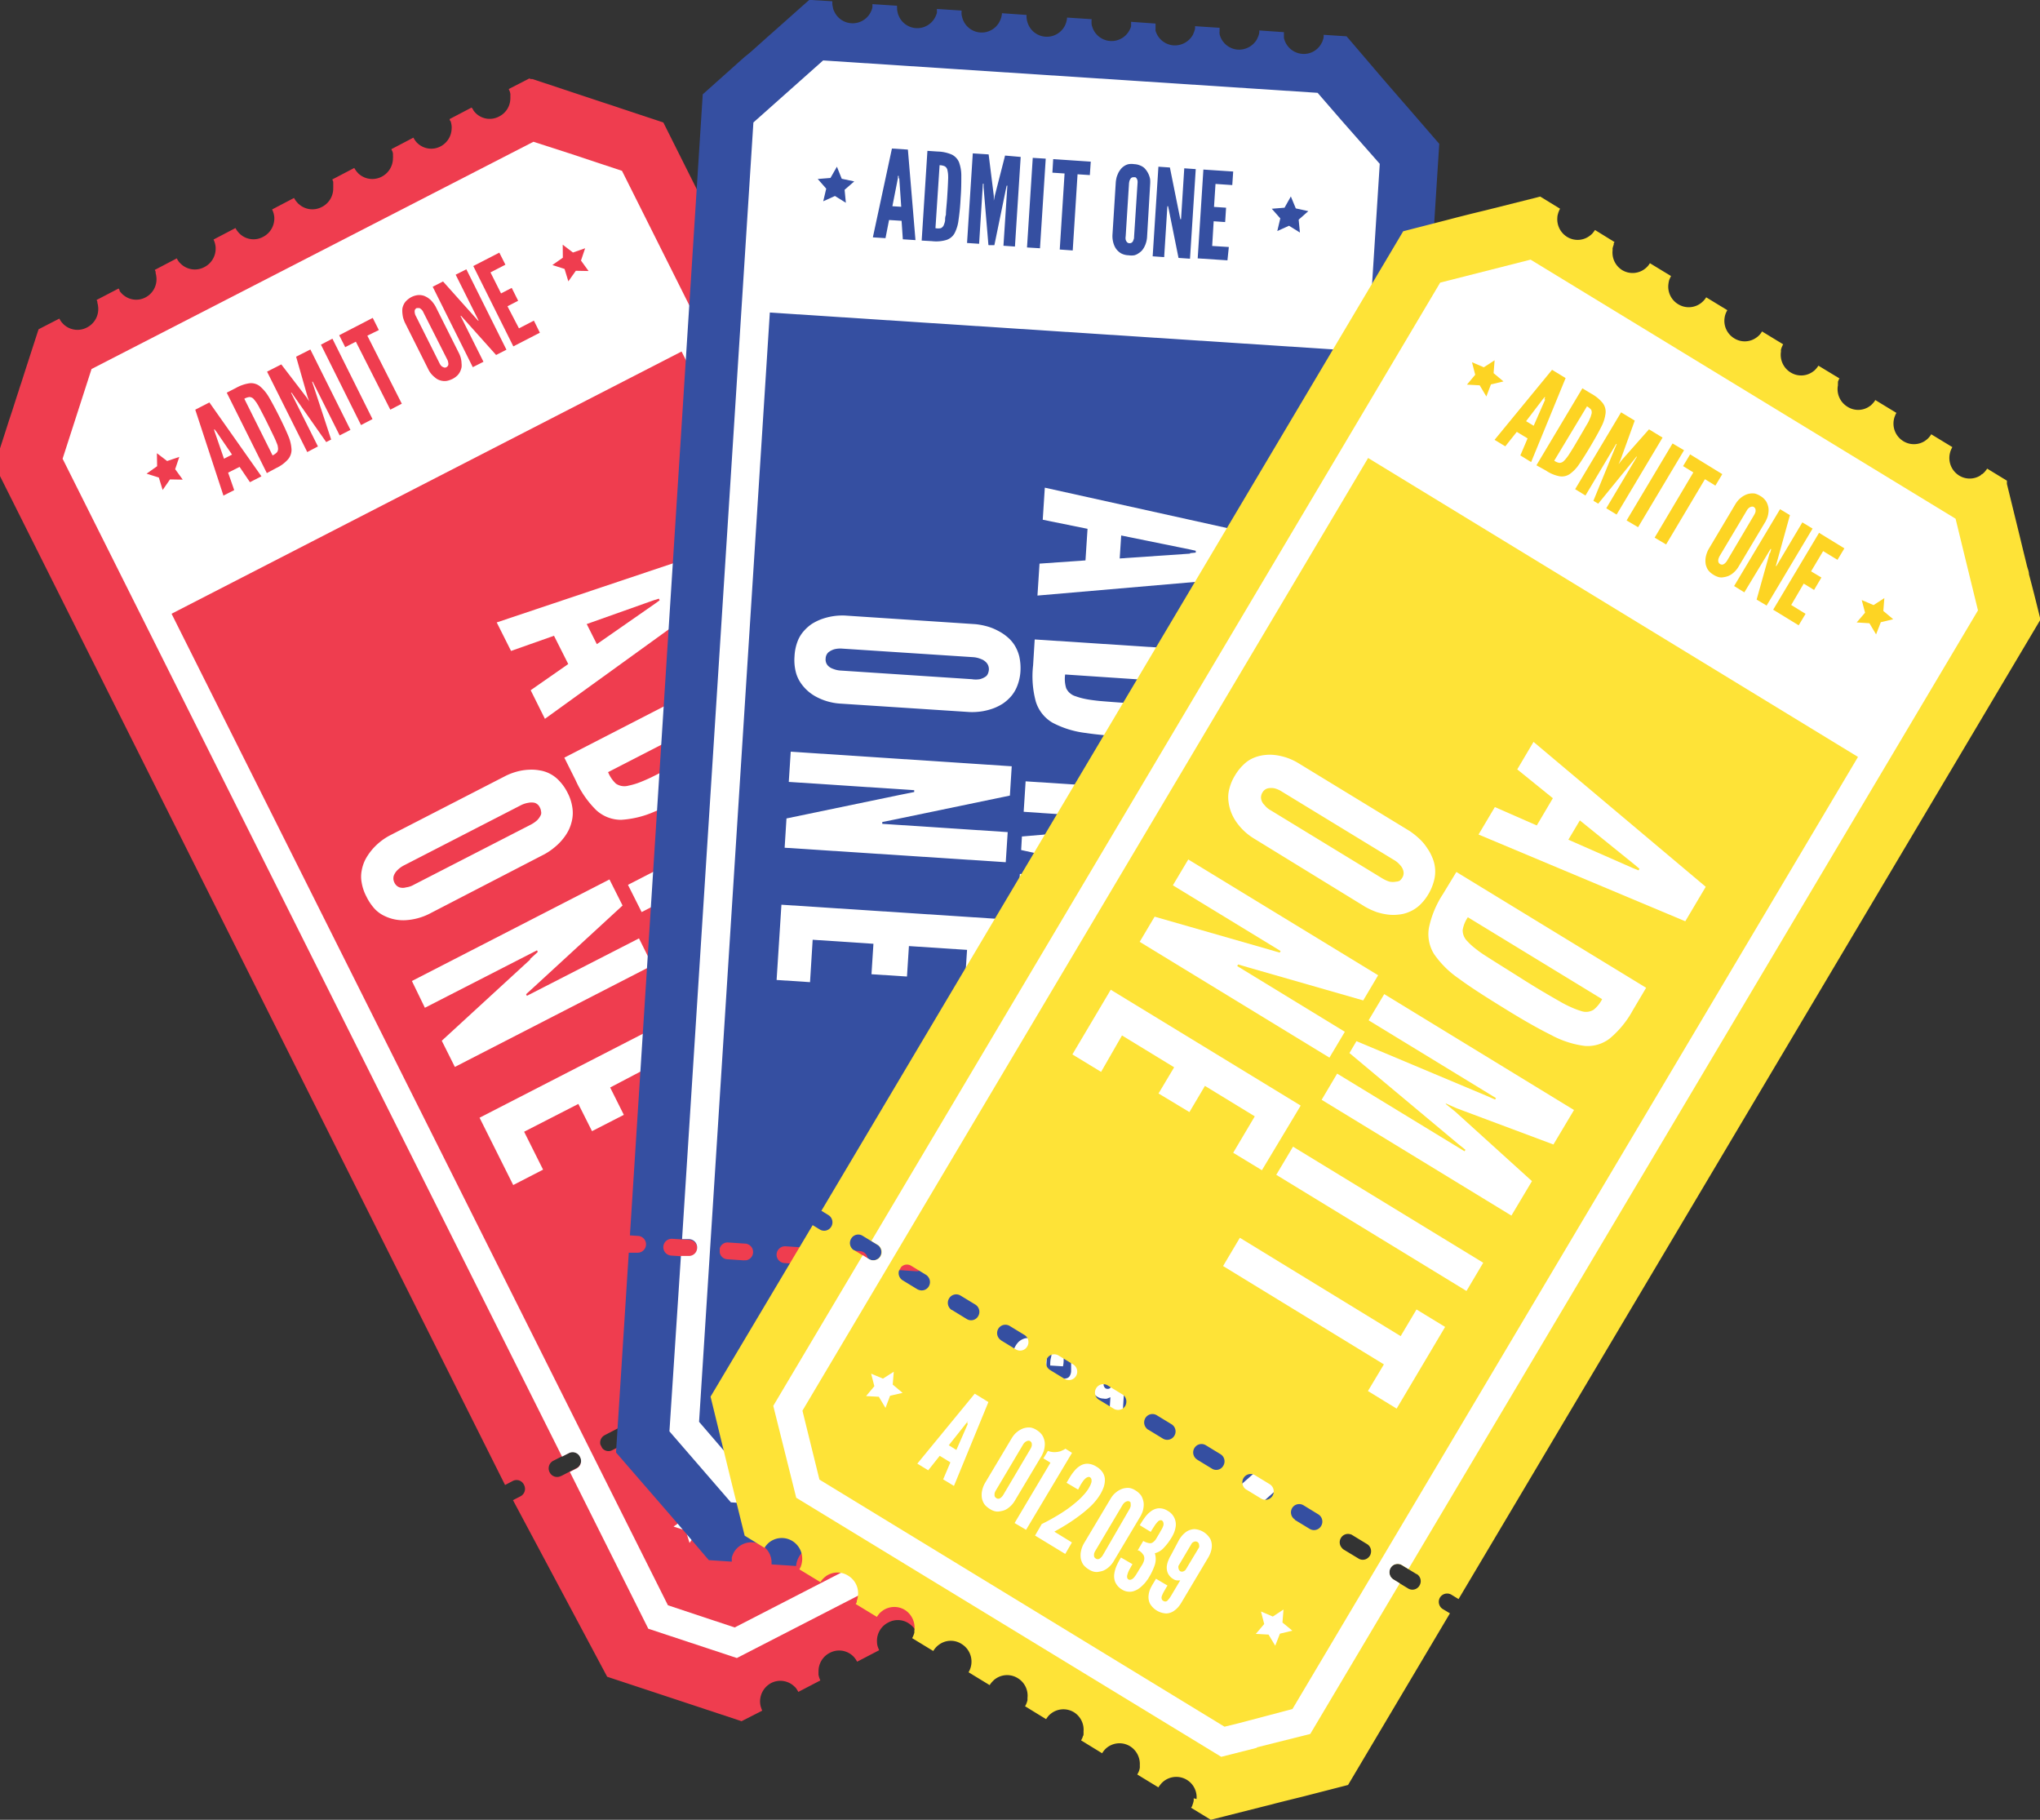 <svg id="Layer_1" data-name="Layer 1" xmlns="http://www.w3.org/2000/svg" xmlns:xlink="http://www.w3.org/1999/xlink" viewBox="0 0 177.6 158.4"><rect x="0" y="0" width="177.6" height="158.4" fill="#333333" stroke="none"/><defs><style>.cls-1,.cls-2{fill:none;}.cls-1{clip-rule:evenodd;}.cls-3{clip-path:url(#clip-path);}.cls-4{clip-path:url(#clip-path-2);}.cls-5{fill:#ef3d4f;}.cls-6{fill:#fff;}.cls-7{fill:#354fa1;}.cls-8{fill:#fee337;}.cls-9{fill:#fdd423;}</style><clipPath id="clip-path" transform="translate(-332.14 -236.34)"><polygon class="cls-1" points="332.07 394.74 509.82 394.74 509.82 236.34 332.07 236.34 332.07 394.74 332.07 394.74"/></clipPath><clipPath id="clip-path-2" transform="translate(-332.14 -236.34)"><polygon class="cls-2" points="332.07 394.74 509.82 394.74 509.82 236.34 332.07 236.34 332.07 394.74 332.07 394.74"/></clipPath></defs><title>Paskong Pinoy</title><g id="Ticket"><g class="cls-3"><g class="cls-4"><path class="cls-5" d="M436.59,364.73l.17.14a1,1,0,0,1,.14.15,1.09,1.09,0,0,1,.13.17,1.18,1.18,0,0,1,.11.19l1.79-.92c0-.1.06-.18.09-.27.54-1.68,1-3.09,1.43-4.44.08-.27.17-.54.26-.82s.18-.54.26-.81c.18-.54.35-1.09.54-1.65.38-1.17.78-2.42,1.24-3.86L435,337.07l-.64.33a.72.72,0,0,1-1-.32.74.74,0,0,1,.32-1l.64-.33L389.89,247l-3.8-1.26h0l-.68-.23-.68-.22-1.87-.62-4.37-1.45-.14,0-.13-.05-1.79.92.09.21a1.46,1.46,0,0,1,.05.2,1.12,1.12,0,0,1,0,.21,1.55,1.55,0,0,1,0,.22,1.77,1.77,0,0,1-1,1.56,1.73,1.73,0,0,1-2.07-.36,1.84,1.84,0,0,1-.17-.22c0-.07-.09-.13-.13-.21l-1.91,1c0,.06,0,.13.08.19a1.8,1.8,0,0,1,.09.45,1.11,1.11,0,0,1,0,.17,1.8,1.8,0,0,1-1,1.59,1.74,1.74,0,0,1-2-.32,1.45,1.45,0,0,1-.19-.23,1.76,1.76,0,0,1-.14-.23l-1.91,1c0,.07.05.13.08.19a1.05,1.05,0,0,1,.05.19,1.42,1.42,0,0,1,0,.2.71.71,0,0,1,0,.2,1.81,1.81,0,0,1-1,1.63,1.77,1.77,0,0,1-2-.28l-.11-.12-.1-.12-.08-.12-.08-.13-1.91,1,.08.2a1.42,1.42,0,0,1,0,.16,1.29,1.29,0,0,1,0,.19,1.1,1.1,0,0,1,0,.18h0a1.8,1.8,0,0,1-1,1.67,1.76,1.76,0,0,1-2-.26.46.46,0,0,1-.12-.12,1.77,1.77,0,0,1-.29-.41l-1.91,1a1.88,1.88,0,0,1,.19.68,1.81,1.81,0,0,1-1,1.72,1.74,1.74,0,0,1-1.94-.22,1.89,1.89,0,0,1-.44-.56l-1.91,1a1.85,1.85,0,0,1,.18.65h0a1.81,1.81,0,0,1-1,1.76,1.76,1.76,0,0,1-1.92-.2h0a3.07,3.07,0,0,1-.26-.25,2.49,2.49,0,0,1-.2-.32l-1.91,1a1.11,1.11,0,0,0,.07.16s0,.08,0,.13a1.59,1.59,0,0,1,.06.3,1.78,1.78,0,0,1-.95,1.81,1.73,1.73,0,0,1-1.88-.18.93.93,0,0,1-.15-.13,1.78,1.78,0,0,1-.22-.26l0-.08a.46.46,0,0,1-.08-.13l-1.92,1,.07.16a.42.42,0,0,0,0,.1,1.59,1.59,0,0,1,.06.3,1.8,1.8,0,0,1-1,1.85,1.76,1.76,0,0,1-1.85-.16,1.51,1.51,0,0,1-.23-.21,1.43,1.43,0,0,1-.19-.24,1,1,0,0,1-.1-.18l-1.81.93-.09.27h0c-.54,1.67-1,3.08-1.43,4.43h0c-.07.2-.14.4-.2.61l-.2.61-.39,1.22-.28.84h0c-.37,1.17-.78,2.41-1.24,3.86l44.44,88.76.65-.34a.71.71,0,0,1,1,.33.73.73,0,0,1-.32,1l-.64.33L385,382.29l7.05,2.33,4.38,1.45.27.09,1.8-.92a1.67,1.67,0,0,1-.08-.2l-.05-.15a1.76,1.76,0,0,1-.06-.46,1.82,1.82,0,0,1,1-1.61,1.76,1.76,0,0,1,2,.33,1,1,0,0,1,.19.22l.06.1a.64.64,0,0,1,.08.14l1.92-1a1.87,1.87,0,0,1-.16-.49.57.57,0,0,1,0-.13.68.68,0,0,1,0-.14h0a1.79,1.79,0,0,1,1-1.65,1.74,1.74,0,0,1,2,.29h0a1.5,1.5,0,0,1,.2.23l.07.1.09.16,1.92-1a2.67,2.67,0,0,1-.14-.36,1.5,1.5,0,0,1-.05-.37,1.78,1.78,0,0,1,1-1.69,1.73,1.73,0,0,1,2,.27l.12.11.11.13a1.34,1.34,0,0,1,.18.28l1.92-1a1.74,1.74,0,0,1-.19-.69,1.78,1.78,0,0,1,1-1.72,1.76,1.76,0,0,1,1.94.23,1.74,1.74,0,0,1,.44.56l1.92-1a1.7,1.7,0,0,1-.16-.48.86.86,0,0,1,0-.17,1.79,1.79,0,0,1,1-1.76,1.75,1.75,0,0,1,1.91.2h0l.14.12.12.14a2.2,2.2,0,0,1,.21.32l1.91-1-.06-.14a1.21,1.21,0,0,1-.05-.14.94.94,0,0,1,0-.16l0-.15a1.82,1.82,0,0,1,1-1.82,1.73,1.73,0,0,1,1.87.18l.16.13a1,1,0,0,1,.13.15.48.48,0,0,1,.12.16,1,1,0,0,1,.11.17l1.91-1a1.45,1.45,0,0,1-.11-.26,1.4,1.4,0,0,1-.06-.28,1.79,1.79,0,0,1,.94-1.87,1.76,1.76,0,0,1,1.85.16,1,1,0,0,1,.16.14,1.48,1.48,0,0,1,.37.49l1.92-1a.92.92,0,0,1-.09-.23,1.12,1.12,0,0,1-.08-.26,1.79,1.79,0,0,1,.94-1.92,1.71,1.71,0,0,1,1.82.13Zm-55.6.08a.72.72,0,0,1-1-.32.74.74,0,0,1,.32-1l1.34-.68a.72.72,0,0,1,1,.32.73.73,0,0,1-.32,1l-1.34.69Zm49.57-27.12a.71.71,0,0,1,1,.32.74.74,0,0,1-.31,1l-1.34.68a.71.71,0,0,1-1-.32.73.73,0,0,1,.32-1l1.33-.69Zm-14,8.84a.72.72,0,0,1-1-.32.75.75,0,0,1,.32-1l1.34-.69a.72.72,0,0,1,1,.32.75.75,0,0,1-.32,1l-1.33.68Zm-4.45,2.29a.71.71,0,0,1-1-.32.75.75,0,0,1,.31-1l1.34-.68a.71.71,0,0,1,1,.32.73.73,0,0,1-.32,1l-1.33.69Zm-4.45,2.28a.68.68,0,0,1-.59,0,.7.7,0,0,1-.38-.34.73.73,0,0,1,.32-1l1.33-.69a.71.71,0,0,1,1,.33.73.73,0,0,1-.32,1l-1.33.68Zm-3.11,1.61-1.33.68a.72.72,0,0,1-1-.32.74.74,0,0,1,.32-1l1.33-.68a.72.72,0,0,1,.59,0,.72.72,0,0,1,.44.86.79.79,0,0,1-.38.48Zm-5.78,3a.71.71,0,0,1-1-.33.73.73,0,0,1,.32-1l1.34-.69a.72.72,0,0,1,1,.32.74.74,0,0,1-.32,1l-1.34.69ZM394.33,358a.72.72,0,0,1-1-.32.74.74,0,0,1,.32-1L395,356a.72.72,0,0,1,1,.32.74.74,0,0,1-.32,1l-1.33.68Zm-4.46,2.29a.72.72,0,0,1-1-.33.74.74,0,0,1,.31-1l1.35-.69a.72.72,0,0,1,1,.32.74.74,0,0,1-.32,1l-1.35.69Zm-3.1,1.59-1.33.69a.7.7,0,0,1-.87-.18l-.16-.31a.73.73,0,0,1,.38-.82l1.33-.69.21-.06a.7.7,0,0,1,.76.38.71.71,0,0,1-.14.85.4.4,0,0,1-.18.14ZM421,344.25a.71.71,0,0,1-1-.32.75.75,0,0,1,.31-1l1.35-.69a.73.73,0,0,1,1,.33.74.74,0,0,1-.31,1l-1.34.69Zm3.47-2.61a.71.71,0,0,1,.14-.85.59.59,0,0,1,.17-.13l1.33-.69a.72.72,0,0,1,.88.18.56.56,0,0,1,.1.15.69.69,0,0,1,.05.17.72.72,0,0,1-.37.81l-1.34.69a.51.51,0,0,1-.21.06.69.69,0,0,1-.75-.39Z" transform="translate(-332.14 -236.34)"/><path class="cls-6" d="M435.78,357.71l1.51-4.68-6.83-13.64-.57.29a.72.72,0,0,1-1-.32.74.74,0,0,1,.32-1l.57-.29-43.49-86.86-4.61-1.53-3.1-1-38.47,19.78-2.52,7.81,43.48,86.86.57-.29a.71.71,0,0,1,1,.33.73.73,0,0,1-.32,1l-.57.29,6.83,13.65,7.71,2.55,38.47-19.78,1-3.13Zm-3,1.41L396.1,378l-5.81-1.93-50.07-100,.45-1.39,1.06-3.29.39-1.21,36.7-18.86,4.43,1.46,1.37.46,50.07,100-1.51,4.68-.39,1.21Z" transform="translate(-332.14 -236.34)"/><path class="cls-6" d="M375.38,290.52l18.52-6.21,1.57,3.12-15.89,11.48-1.24-2.49,3.27-2.28-1.24-2.46L376.63,293l-1.25-2.49Zm13.78-1.63.41-.3-.07-.14-.48.15-5.8,2.06.88,1.75,5.06-3.52Zm-7.89,13.4,17.2-8.85,1,2a8.65,8.65,0,0,1,1,3,3.26,3.26,0,0,1-.61,2.25,8.6,8.6,0,0,1-2.33,2q-1.6,1-4.13,2.28c-1.67.87-3.08,1.55-4.24,2a8.46,8.46,0,0,1-2.95.73,3.2,3.2,0,0,1-2.15-.83,8.47,8.47,0,0,1-1.8-2.6Zm3.81,1.26a2.84,2.84,0,0,0,.68,1,1.31,1.31,0,0,0,1.08.18,6.42,6.42,0,0,0,.83-.23c.32-.12.69-.27,1.11-.47.83-.4,1.94-1,3.34-1.68s2.5-1.3,3.31-1.74a9.52,9.52,0,0,0,1-.62,6.64,6.64,0,0,0,.69-.55,1.28,1.28,0,0,0,.47-1,2.85,2.85,0,0,0-.37-1.13Zm3.86,14.06,10-7.21.68-.46-.07-.14L388,315.73l-1.19-2.37L404,304.51l1.56,3.13-7.1,5.58-.85.58,0,.05,1-.35,8.62-2.53,1.56,3.12-17.2,8.85-1.19-2.38L402,314.63l-.07-.14-.77.28-11.63,3.93-.55-1.09Zm22,.74,1.28,2.56L395,329.75l-1.28-2.56,17.2-8.84Zm.32,7.15,2.6-1.33,3.7,7.4L415,332.9l-1.21-2.42L399.15,338l-1.29-2.56,14.61-7.51-1.21-2.42Z" transform="translate(-332.14 -236.34)"/><path class="cls-6" d="M369.48,315.9a5.27,5.27,0,0,1-2.09.54,3.78,3.78,0,0,1-.88-.07,3.74,3.74,0,0,1-.89-.3,2.81,2.81,0,0,1-.86-.62,4.48,4.48,0,0,1-.71-1.05,4,4,0,0,1-.42-1.22,2.75,2.75,0,0,1,0-1.07,3.52,3.52,0,0,1,.29-.9,4.79,4.79,0,0,1,.48-.75,5.23,5.23,0,0,1,1.66-1.39l10.13-5.21a5.4,5.4,0,0,1,1-.37,4.66,4.66,0,0,1,1-.15,3.83,3.83,0,0,1,.89.05,2.93,2.93,0,0,1,1.75.92,4.23,4.23,0,0,1,.73,1.05,4,4,0,0,1,.4,1.21,3.14,3.14,0,0,1,0,1.06,3.81,3.81,0,0,1-.29.92,4.1,4.1,0,0,1-.48.76,4.69,4.69,0,0,1-.73.75,5.44,5.44,0,0,1-.91.63Zm8.85-7.77a2.58,2.58,0,0,0,.57-.39,1.58,1.58,0,0,0,.34-.5.56.56,0,0,0,0-.29.79.79,0,0,0-.1-.32.74.74,0,0,0-.45-.41,1.33,1.33,0,0,0-.56,0,2.19,2.19,0,0,0-.68.23l-10.13,5.21a2.29,2.29,0,0,0-.58.42,1.3,1.3,0,0,0-.32.49.81.81,0,0,0,.06.6.78.78,0,0,0,.44.41,1,1,0,0,0,.57,0,1.76,1.76,0,0,0,.68-.23Zm-.06,11.7.69-.63-.07-.14-9.76,5L368,321.73l17.2-8.84,1.14,2.27-7.72,7.1-.68.62.07.14,9.76-5,1.17,2.35-17.2,8.84-1.14-2.28,7.72-7.09Zm12.82,4.92L394,330.6l-2.6,1.34-1.65-3.3L385.26,331l1.19,2.38-2.77,1.42-1.19-2.37-4.72,2.42,1.65,3.3-2.6,1.34-2.93-5.86,17.2-8.84Z" transform="translate(-332.14 -236.34)"/><path class="cls-6" d="M399.45,369.94,397,362.43l1.24-.63,4.53,6.44-1,.5-.89-1.33-1,.5.53,1.52-1,.51Zm-.64-5.59-.12-.16-.05,0,.06.19.81,2.35.69-.36-1.39-2Z" transform="translate(-332.14 -236.34)"/><path class="cls-6" d="M406.72,364.41a2.26,2.26,0,0,1,.21.84,2.19,2.19,0,0,1,0,.36,1.27,1.27,0,0,1-.12.36,1.29,1.29,0,0,1-.24.35,2.05,2.05,0,0,1-.42.29,2.14,2.14,0,0,1-.48.17,1.17,1.17,0,0,1-.42,0,1.37,1.37,0,0,1-.36-.11,1.87,1.87,0,0,1-.29-.2,2.06,2.06,0,0,1-.55-.67L402,361.68a3.52,3.52,0,0,1-.15-.42,2,2,0,0,1-.05-.41,1.45,1.45,0,0,1,0-.36,1,1,0,0,1,.11-.37,1.29,1.29,0,0,1,.25-.34,1.74,1.74,0,0,1,.42-.3,1.54,1.54,0,0,1,.47-.16,1.48,1.48,0,0,1,.42,0,1.09,1.09,0,0,1,.36.12,2.32,2.32,0,0,1,.31.19,2.07,2.07,0,0,1,.29.3,2,2,0,0,1,.25.37Zm-3.07-3.59a.84.84,0,0,0-.16-.23.52.52,0,0,0-.19-.14.25.25,0,0,0-.12,0,.38.38,0,0,0-.13,0,.34.34,0,0,0-.16.18.6.6,0,0,0,0,.23,1.43,1.43,0,0,0,.09.27l2.06,4.11a.91.91,0,0,0,.16.24.63.63,0,0,0,.2.13.32.32,0,0,0,.23,0,.33.33,0,0,0,.17-.18.45.45,0,0,0,0-.23.6.6,0,0,0-.09-.28Zm1.28-.56-.33-.66a1.75,1.75,0,0,0,.41-.47,2.14,2.14,0,0,0,.19-.46,2,2,0,0,0,0-.24,1.93,1.93,0,0,0,0-.24l.61-.31,3.49,7-1,.52-2.74-5.46-.67.35Zm2.86-.59-.25-.49a5.11,5.11,0,0,1-.28-.7,2.38,2.38,0,0,1-.08-.68,1.15,1.15,0,0,1,.21-.61,1.6,1.6,0,0,1,.6-.5,1.64,1.64,0,0,1,.72-.2,1.21,1.21,0,0,1,.6.15,2,2,0,0,1,.49.44,3.79,3.79,0,0,1,.41.65,5.22,5.22,0,0,1,.4,1.23,10.8,10.8,0,0,1,.18,1.42q0,.74,0,1.38c0,.42,0,.79,0,1.08l1.6-.82.5,1-2.74,1.41-.51-1a17.58,17.58,0,0,0,.11-1.9c0-.27,0-.54,0-.83s-.05-.56-.09-.85-.09-.55-.15-.82a4.55,4.55,0,0,0-.25-.71,2.69,2.69,0,0,0-.16-.29,1.8,1.8,0,0,0-.18-.25.58.58,0,0,0-.21-.15.25.25,0,0,0-.22,0,.26.26,0,0,0-.13.16.57.57,0,0,0,0,.23,1.71,1.71,0,0,0,.09.3,2.41,2.41,0,0,0,.15.33l.24.49-1,.52Zm7.9.12a2.3,2.3,0,0,1,.21.85,1.14,1.14,0,0,1,0,.36,1.27,1.27,0,0,1-.12.36,1,1,0,0,1-.24.34,1.58,1.58,0,0,1-.41.29,1.46,1.46,0,0,1-.48.17,1,1,0,0,1-.43,0,1,1,0,0,1-.35-.12,1.53,1.53,0,0,1-.3-.19,2.33,2.33,0,0,1-.55-.67l-2.05-4.11a1.77,1.77,0,0,1-.15-.42,1.52,1.52,0,0,1-.06-.42,1.5,1.5,0,0,1,0-.36,1.65,1.65,0,0,1,.11-.36,1.15,1.15,0,0,1,.25-.34,1.74,1.74,0,0,1,.42-.3,1.43,1.43,0,0,1,.48-.16.94.94,0,0,1,.41,0,1.23,1.23,0,0,1,.37.12,1.53,1.53,0,0,1,.3.19,2,2,0,0,1,.29.29,2.19,2.19,0,0,1,.25.37Zm-3.07-3.59a1.53,1.53,0,0,0-.15-.23.53.53,0,0,0-.2-.13.16.16,0,0,0-.12,0,.19.19,0,0,0-.12,0,.28.28,0,0,0-.16.18.45.45,0,0,0,0,.23.78.78,0,0,0,.09.27l2.05,4.11a.72.72,0,0,0,.17.23.41.41,0,0,0,.19.13.3.3,0,0,0,.24,0,.34.34,0,0,0,.16-.18.44.44,0,0,0,0-.23,1,1,0,0,0-.09-.28Zm3.37,1.28-.42-.86a1.64,1.64,0,0,0,.43-.34.46.46,0,0,0,.11-.33.86.86,0,0,0-.12-.4l-.28-.56a3,3,0,0,0-.16-.31,1.27,1.27,0,0,0-.18-.27.52.52,0,0,0-.2-.17.24.24,0,0,0-.23,0,.22.22,0,0,0-.12.13.37.37,0,0,0,0,.23,2.92,2.92,0,0,0,.13.39c.07.16.16.36.28.59l-1,.51c-.1-.2-.2-.42-.3-.67a3.1,3.1,0,0,1-.19-.77,1.25,1.25,0,0,1,.12-.72,1.28,1.28,0,0,1,.62-.59,1.33,1.33,0,0,1,.85-.17,1.38,1.38,0,0,1,.63.27,2,2,0,0,1,.4.43,1.77,1.77,0,0,1,.18.29,4.78,4.78,0,0,1,.47,1.26,1.62,1.62,0,0,1,0,.83v0a1.54,1.54,0,0,1,.88.56,5.25,5.25,0,0,1,.66,1.05,1.23,1.23,0,0,1,.09.21,2.09,2.09,0,0,1,.13.38,3.69,3.69,0,0,1,.1.5,2,2,0,0,1,0,.54,1.42,1.42,0,0,1-.21.51,1.15,1.15,0,0,1-.48.4,1.38,1.38,0,0,1-.85.16,1.35,1.35,0,0,1-.67-.32,2.66,2.66,0,0,1-.5-.6c-.14-.23-.26-.44-.36-.64l1-.51c.12.23.22.42.31.56a1.4,1.4,0,0,0,.25.33.39.39,0,0,0,.2.14.23.23,0,0,0,.18,0,.27.27,0,0,0,.14-.18.46.46,0,0,0,0-.26,1.21,1.21,0,0,0-.11-.3,2.92,2.92,0,0,0-.14-.31c-.11-.22-.21-.42-.29-.6a1.72,1.72,0,0,0-.28-.41.67.67,0,0,0-.36-.17l-.25,0a1.39,1.39,0,0,0-.31.1Zm1.14-3.59a3,3,0,0,1-.15-.39,1.89,1.89,0,0,1-.09-.6,1.28,1.28,0,0,1,.17-.64,1.5,1.5,0,0,1,.64-.56,1.43,1.43,0,0,1,.81-.18,1.17,1.17,0,0,1,.62.23,1.67,1.67,0,0,1,.42.42,2,2,0,0,1,.22.36l2,4a2.91,2.91,0,0,1,.2.49,1.8,1.8,0,0,1,.11.62,1.28,1.28,0,0,1-.16.65,1.48,1.48,0,0,1-.65.57,1.44,1.44,0,0,1-.83.19,1.19,1.19,0,0,1-.62-.25,1.66,1.66,0,0,1-.43-.45,3.88,3.88,0,0,1-.26-.46l-.22-.44,1-.52.3.58a2.76,2.76,0,0,0,.22.35.33.33,0,0,0,.19.14.25.25,0,0,0,.2,0,.29.29,0,0,0,.16-.31,2.17,2.17,0,0,0-.24-.61l-.65-1.3a1.64,1.64,0,0,1-.19.25,1,1,0,0,1-.23.18,1.29,1.29,0,0,1-.71.14,1.26,1.26,0,0,1-.54-.24,1.88,1.88,0,0,1-.38-.42,2.55,2.55,0,0,1-.23-.38Zm1.48-1.14a.41.41,0,0,0-.16-.16.34.34,0,0,0-.31,0,.33.33,0,0,0-.17.25.47.47,0,0,0,0,.22l1,2a.43.43,0,0,0,.17.15.32.32,0,0,0,.3,0,.37.37,0,0,0,.18-.22.42.42,0,0,0,0-.23Z" transform="translate(-332.14 -236.34)"/><polygon class="cls-6" points="59.88 28.95 53.33 15.88 46.57 13.64 8.99 32.96 6.78 39.8 13.32 52.88 59.88 28.95 59.88 28.95"/><path class="cls-5" d="M351.59,279.47,349.14,272l1.23-.63,4.53,6.43-1,.51-.9-1.33-1,.5.53,1.52-1,.51Zm-.65-5.59-.11-.16-.06,0,.06.2.81,2.35.7-.36-1.4-2.05Zm4.43,3.64-3.49-7,.8-.41a3.37,3.37,0,0,1,1.19-.41,1.22,1.22,0,0,1,.88.25,3.56,3.56,0,0,1,.79.94c.26.44.56,1,.9,1.68s.61,1.25.8,1.72a3.42,3.42,0,0,1,.28,1.19,1.28,1.28,0,0,1-.33.87,3.12,3.12,0,0,1-1,.73Zm.5-1.54a1.27,1.27,0,0,0,.39-.28.55.55,0,0,0,.07-.44q0-.13-.09-.33c-.05-.13-.11-.28-.19-.45-.16-.34-.38-.79-.66-1.36s-.51-1-.69-1.34c-.08-.16-.17-.29-.24-.41l-.22-.28a.52.52,0,0,0-.39-.19,1.15,1.15,0,0,0-.44.15Zm4.69-1.13-2.84-4.05-.18-.27-.06,0,2.34,4.67-.93.49-3.5-7,1.24-.63,2.2,2.87.23.35h0l-.14-.39-1-3.5,1.24-.63,3.49,7-.94.48-2.34-4.67-.06,0,.11.32,1.55,4.71-.43.22Zm-.48-8.51,1-.52,3.49,7-1,.52-3.49-7Zm2.12.23-.53-1.05,2.92-1.51.53,1.06-1,.49,3,5.92-1,.52-3-5.92-.95.49Zm9.91.54a2,2,0,0,1,.21.85,1.45,1.45,0,0,1,0,.36,1.69,1.69,0,0,1-.12.36,1.33,1.33,0,0,1-.25.35,1.73,1.73,0,0,1-.41.29,2.14,2.14,0,0,1-.48.17,1.24,1.24,0,0,1-.43,0,1.42,1.42,0,0,1-.35-.11,1.24,1.24,0,0,1-.29-.2,1.94,1.94,0,0,1-.55-.67l-2.06-4.11a3.52,3.52,0,0,1-.15-.42,3.12,3.12,0,0,1-.06-.41,2.17,2.17,0,0,1,0-.36,1.23,1.23,0,0,1,.12-.37,1.1,1.1,0,0,1,.25-.34,1.89,1.89,0,0,1,.41-.3,1.69,1.69,0,0,1,.48-.16,1.18,1.18,0,0,1,.42,0,1.09,1.09,0,0,1,.36.12,1.53,1.53,0,0,1,.3.19,1.7,1.7,0,0,1,.3.3,2.65,2.65,0,0,1,.25.37ZM369,263.53a.66.66,0,0,0-.15-.23.62.62,0,0,0-.19-.14.25.25,0,0,0-.12,0,.33.33,0,0,0-.13,0,.34.34,0,0,0-.16.18.6.6,0,0,0,0,.23.72.72,0,0,0,.09.27l2.06,4.11a.91.91,0,0,0,.16.24.51.51,0,0,0,.2.12.27.27,0,0,0,.23,0,.36.36,0,0,0,.17-.18.45.45,0,0,0,0-.23.75.75,0,0,0-.09-.28Zm3.53.58-.25-.28-.05,0,2,4-.93.47-3.49-7,.9-.46,2.8,3.13.25.28.05,0-2-4,.93-.47,3.49,7-.9.46-2.8-3.13Zm.77-4.59,2.31-1.19.53,1.05-1.3.67.92,1.83.93-.48.56,1.12-.93.48,1,1.92,1.3-.67.52,1.05-2.31,1.19-3.49-7Z" transform="translate(-332.14 -236.34)"/><polygon class="cls-5" points="48.99 21.3 49.88 21.98 50.94 21.61 50.58 22.68 51.24 23.59 50.13 23.57 49.48 24.49 49.15 23.41 48.09 23.07 49 22.43 48.99 21.3 48.99 21.3"/><polygon class="cls-5" points="13.66 39.45 14.55 40.13 15.61 39.77 15.25 40.84 15.91 41.75 14.8 41.73 14.16 42.65 13.83 41.57 12.76 41.23 13.68 40.58 13.66 39.45 13.66 39.45"/><polygon class="cls-6" points="94.86 112.94 95.75 113.62 96.81 113.26 96.45 114.33 97.11 115.23 96 115.22 95.36 116.14 95.03 115.06 93.96 114.72 94.87 114.07 94.86 112.94 94.86 112.94"/><polygon class="cls-6" points="59.53 131.1 60.43 131.78 61.49 131.41 61.13 132.49 61.79 133.39 60.68 133.38 60.03 134.3 59.7 133.22 58.64 132.88 59.55 132.23 59.53 131.1 59.53 131.1"/><polygon class="cls-6" points="12.78 51.8 59.33 27.86 60.42 30.04 13.87 53.97 12.78 51.8 12.78 51.8"/><path class="cls-7" d="M438.47,374.23a1.8,1.8,0,0,1,.08.21,1.46,1.46,0,0,1,.05.2,1.64,1.64,0,0,1,0,.22.81.81,0,0,1,0,.22l2,.13.21-.19,3.46-3.08.63-.57c.22-.19.43-.37.64-.57l1.29-1.14,3-2.68L451,349.59l-.72,0a.74.74,0,0,1-.68-.78.73.73,0,0,1,.77-.68l.73.05,6.34-99.32-2.64-3.05h0l-.48-.55-.47-.54-1.29-1.49-3-3.51-.1-.11-.09-.11-2-.13a.78.78,0,0,1,0,.22.65.65,0,0,1-.05.2,1.59,1.59,0,0,1-.07.2l-.11.2a1.73,1.73,0,0,1-1.61.84,1.77,1.77,0,0,1-1.61-1.38,2.51,2.51,0,0,1,0-.27,1.92,1.92,0,0,1,0-.24l-2.15-.15a1.36,1.36,0,0,1,0,.21,1.63,1.63,0,0,1-.15.44,1,1,0,0,1-.07.15,1.8,1.8,0,0,1-1.64.87,1.76,1.76,0,0,1-1.59-1.33,1,1,0,0,1,0-.3,1.22,1.22,0,0,1,0-.27l-2.14-.14a1.5,1.5,0,0,1,0,.2.77.77,0,0,1-.05.19,1.07,1.07,0,0,1-.07.19,1.54,1.54,0,0,1-.08.19,1.8,1.8,0,0,1-1.66.9,1.77,1.77,0,0,1-1.58-1.28,1,1,0,0,1,0-.17l0-.15s0-.1,0-.15v-.15l-2.13-.15a1.46,1.46,0,0,1,0,.22.94.94,0,0,1,0,.16.64.64,0,0,1-.06.18,1.3,1.3,0,0,1-.08.17h0a1.76,1.76,0,0,1-3.24-.3,1.09,1.09,0,0,1-.05-.17,2,2,0,0,1,0-.49l-2.14-.14a2,2,0,0,1-.18.68,1.76,1.76,0,0,1-3.25-.21,1.83,1.83,0,0,1-.1-.7l-2.14-.15a1.79,1.79,0,0,1-.17.65h0a1.75,1.75,0,0,1-3.25-.15h0a2,2,0,0,1-.09-.35,1.6,1.6,0,0,1,0-.38l-2.15-.14a1.1,1.1,0,0,0,0,.18l0,.13a1.42,1.42,0,0,1-.1.29,1.75,1.75,0,0,1-3.25-.06.6.6,0,0,1-.06-.19,1.91,1.91,0,0,1-.06-.33V237a.43.43,0,0,1,0-.16l-2.15-.14a1,1,0,0,1,0,.17s0,.07,0,.11a1.4,1.4,0,0,1-.09.29,1.76,1.76,0,0,1-3.26,0,.85.85,0,0,1-.09-.31,1.45,1.45,0,0,1-.05-.3v-.21l-2-.12-.22.19h0c-1.3,1.15-2.4,2.14-3.46,3.07h0l-.48.43-.47.42c-.32.29-.63.57-1,.85l-.65.58h0l-3,2.68-6.34,99.32.72.05a.73.73,0,0,1-.1,1.46l-.72,0-1.11,17.39,4.89,5.64,3,3.51.19.22,2,.13a1.65,1.65,0,0,1,0-.21.83.83,0,0,1,0-.15,2.26,2.26,0,0,1,.17-.43,1.76,1.76,0,0,1,3.24.45,2.5,2.5,0,0,1,.05.29.45.45,0,0,0,0,.11v.18l2.14.14a1.59,1.59,0,0,1,.11-.5.5.5,0,0,1,.05-.13l.06-.12h0a1.75,1.75,0,0,1,3.24.36h0a1,1,0,0,1,.05.3s0,.08,0,.12a1.15,1.15,0,0,1,0,.19l2.15.14a2.2,2.2,0,0,1,.06-.37,1.73,1.73,0,0,1,.14-.34,1.76,1.76,0,0,1,1.68-1,1.79,1.79,0,0,1,1.57,1.24.75.75,0,0,1,0,.16.65.65,0,0,1,0,.16,1.37,1.37,0,0,1,0,.35l2.14.14a1.72,1.72,0,0,1,.19-.69,1.76,1.76,0,0,1,3.25.21,1.68,1.68,0,0,1,.09.71l2.15.14a2,2,0,0,1,.1-.49l.06-.16a1.76,1.76,0,0,1,3.26.13h0a.85.85,0,0,1,.06.17,1.13,1.13,0,0,1,0,.18,1.59,1.59,0,0,1,0,.38l2.13.14a.77.77,0,0,0,0-.15l0-.15a1,1,0,0,1,0-.16.58.58,0,0,1,.05-.14,1.77,1.77,0,0,1,1.74-1.07,1.73,1.73,0,0,1,1.52,1.11,1.07,1.07,0,0,1,.07.19c0,.07,0,.13,0,.2a1.36,1.36,0,0,1,0,.2v.2l2.13.14a1.17,1.17,0,0,1,0-.27.83.83,0,0,1,.08-.28,1.76,1.76,0,0,1,3.27,0,1.72,1.72,0,0,1,.07.21,1.67,1.67,0,0,1,.07.4v.22l2.14.14a1.87,1.87,0,0,1,0-.25,1.11,1.11,0,0,1,.07-.26,1.76,1.76,0,0,1,3.27-.11Zm-47.9-28.6a.73.73,0,0,1,.1-1.46l1.49.09a.74.74,0,0,1,.68.78.73.73,0,0,1-.77.69l-1.5-.1Zm56.3,2.22a.73.73,0,0,1-.1,1.46l-1.49-.09a.74.74,0,0,1,.1-1.47l1.49.1Zm-16.51.39a.74.74,0,0,1,.1-1.47l1.49.1a.73.73,0,0,1,.67.78.72.72,0,0,1-.77.68l-1.49-.09Zm-5-.33a.73.73,0,0,1-.68-.78.72.72,0,0,1,.77-.68l1.5.1a.73.73,0,0,1-.1,1.46l-1.49-.1Zm-5-.33a.7.7,0,0,1-.52-.28.71.71,0,0,1-.15-.5.73.73,0,0,1,.21-.47.74.74,0,0,1,.56-.21l1.49.1a.73.73,0,0,1-.1,1.46l-1.49-.1Zm-3.48-.22-1.49-.1a.73.73,0,0,1-.67-.78.71.71,0,0,1,.77-.68l1.49.1a.68.68,0,0,1,.52.28.72.72,0,0,1,.16.5.8.8,0,0,1-.22.47.74.74,0,0,1-.56.21Zm-6.46-.43a.73.73,0,0,1,.1-1.46l1.49.1A.73.73,0,0,1,412,347l-1.49-.1Zm-5-.32a.74.74,0,0,1-.67-.79.73.73,0,0,1,.77-.68l1.49.1a.72.72,0,0,1,.67.78.71.71,0,0,1-.77.68l-1.49-.09Zm-5-.33a.73.73,0,0,1-.67-.77.74.74,0,0,1,.76-.69l1.5.1a.73.73,0,0,1-.09,1.46l-1.5-.1Zm-3.47-.23-1.49-.1a.7.7,0,0,1-.66-.6l0-.35a.71.71,0,0,1,.73-.51l1.5.1a.46.46,0,0,1,.21.05.72.72,0,0,1,.46.73.72.72,0,0,1-.55.66.53.53,0,0,1-.22,0Zm38.3,2.51a.73.73,0,0,1,.09-1.46l1.51.1a.73.73,0,0,1-.09,1.46l-1.51-.1Zm4.29-.45a.72.72,0,0,1,.55-.66.53.53,0,0,1,.22,0l1.49.09a.7.7,0,0,1,.66.61.5.5,0,0,1,0,.17,1.16,1.16,0,0,1,0,.18.71.71,0,0,1-.73.51l-1.49-.1a.55.55,0,0,1-.22-.06.7.7,0,0,1-.46-.72Z" transform="translate(-332.14 -236.34)"/><path class="cls-6" d="M441.3,367.77l3.65-3.25,1-15.26-.64,0a.74.74,0,0,1,.1-1.47l.64,0,6.21-97.19L449,246.9l-2.15-2.48-43.05-2.82L397.73,247l-6.21,97.2.64,0a.72.72,0,0,1,.67.78.71.71,0,0,1-.77.68l-.64,0-1,15.27,5.35,6.18L438.85,370l2.45-2.18Zm-3.29-.32L397,364.75l-4-4.65,7.14-111.91,1.09-1,2.56-2.28,1-.84,41.06,2.69,3.08,3.55.95,1.1-7.14,111.91L439,366.61l-.95.84Z" transform="translate(-332.14 -236.34)"/><path class="cls-6" d="M423.06,278.78,442.12,283l-.22,3.5-19.44,1.68.18-2.78,4-.28.18-2.75-3.9-.79.18-2.79Zm12.68,5.71.5-.05v-.16l-.49-.11-6-1.22-.13,2,6.13-.42ZM422.22,292l19.25,1.26-.15,2.26a8.58,8.58,0,0,1-.64,3.1,3.16,3.16,0,0,1-1.66,1.62,8,8,0,0,1-3,.51c-1.26,0-2.82,0-4.7-.16s-3.43-.26-4.66-.45a8.27,8.27,0,0,1-2.9-.9,3.23,3.23,0,0,1-1.44-1.82,8.39,8.39,0,0,1-.24-3.16Zm2.65,3.05a2.75,2.75,0,0,0,.09,1.19,1.31,1.31,0,0,0,.84.71,5.52,5.52,0,0,0,.83.23c.34.07.73.12,1.19.17q1.37.12,3.72.27c1.57.11,2.81.18,3.72.22a11,11,0,0,0,1.18,0,6,6,0,0,0,.88-.11,1.34,1.34,0,0,0,.9-.6,3,3,0,0,0,.24-1.17Zm-3.75,14.1,12.22-1.05.82-.05v-.16L421.26,307l.17-2.65,19.25,1.26-.23,3.5-8.91,1.14-1,.06v.06l1,.19,8.7,2.27-.23,3.5-19.25-1.26.17-2.66,12.91.85v-.16l-.8-.16-12-2.61.07-1.22Zm18.57,12-.18,2.87-19.25-1.27.18-2.86,19.25,1.26Zm-3.32,6.32,2.9.2-.53,8.27-2.9-.19L436,333l-16.34-1.08.18-2.86,16.34,1.07.18-2.71Z" transform="translate(-332.14 -236.34)"/><path class="cls-6" d="M405.23,297.58a5.12,5.12,0,0,1-2.07-.61,3.77,3.77,0,0,1-1.34-1.23,3,3,0,0,1-.42-1,4.25,4.25,0,0,1-.09-1.27,4.2,4.2,0,0,1,.25-1.26,2.87,2.87,0,0,1,.54-.92,3.73,3.73,0,0,1,.7-.63,4.51,4.51,0,0,1,.79-.4,5.33,5.33,0,0,1,2.13-.34l11.34.75a6.08,6.08,0,0,1,1.08.21,4.75,4.75,0,0,1,.95.4,4,4,0,0,1,.74.5,3.08,3.08,0,0,1,.63.71,3.44,3.44,0,0,1,.42,1,4.69,4.69,0,0,1,.1,1.28,4.12,4.12,0,0,1-.27,1.25,3.11,3.11,0,0,1-.53.91,3.88,3.88,0,0,1-.71.64,4.33,4.33,0,0,1-.8.41,5.45,5.45,0,0,1-1,.27,5.65,5.65,0,0,1-1.1.07Zm11.52-2.12a2.18,2.18,0,0,0,.69,0,1.56,1.56,0,0,0,.54-.25.61.61,0,0,0,.17-.24,1.14,1.14,0,0,0,.08-.33A.85.85,0,0,0,418,294a1.18,1.18,0,0,0-.47-.3,2.12,2.12,0,0,0-.7-.16l-11.34-.74a2.17,2.17,0,0,0-.7.05,1.56,1.56,0,0,0-.53.27.76.76,0,0,0-.24.54.79.79,0,0,0,.17.59,1.08,1.08,0,0,0,.48.31,2.09,2.09,0,0,0,.7.15Zm-5.93,10,.91-.18v-.16l-10.92-.72.17-2.63,19.24,1.27-.16,2.55-10.21,2.12-.9.18v.16l10.92.72-.17,2.62-19.25-1.26.16-2.55,10.21-2.12Zm8.57,10.85L419,322.9l-2.91-.19.24-3.69-5.06-.33-.17,2.65-3.09-.2.17-2.65-5.29-.35-.23,3.69-2.91-.19.42-6.55,19.25,1.26Z" transform="translate(-332.14 -236.34)"/><path class="cls-6" d="M403.89,359.56l1.66-7.72,1.38.09.67,7.88-1.1-.08-.11-1.6-1.09-.07-.31,1.58-1.1-.08Zm2.25-5.14,0-.2h-.06l0,.2-.48,2.44.77.05-.17-2.49Z" transform="translate(-332.14 -236.34)"/><path class="cls-6" d="M412.92,358.55a2.12,2.12,0,0,1-.24.83,1.48,1.48,0,0,1-.21.3,1.72,1.72,0,0,1-.28.25,1.39,1.39,0,0,1-.39.17,1.58,1.58,0,0,1-.5,0,1.42,1.42,0,0,1-.49-.1,1,1,0,0,1-.37-.22,1.62,1.62,0,0,1-.25-.28,1.87,1.87,0,0,1-.15-.32,2.13,2.13,0,0,1-.14-.86l.3-4.6a2.14,2.14,0,0,1,.08-.44,1.45,1.45,0,0,1,.16-.38,1.49,1.49,0,0,1,.2-.31,1.14,1.14,0,0,1,.28-.25,1.39,1.39,0,0,1,.39-.17,1.56,1.56,0,0,1,.5,0,1.69,1.69,0,0,1,.49.11,1.22,1.22,0,0,1,.36.21,1.75,1.75,0,0,1,.26.29,2.49,2.49,0,0,1,.16.33,2.34,2.34,0,0,1,.11.4,2.23,2.23,0,0,1,0,.45Zm-.84-4.67a.82.82,0,0,0,0-.28.54.54,0,0,0-.09-.22l-.1-.07a.28.28,0,0,0-.13,0,.29.29,0,0,0-.23.07.44.44,0,0,0-.12.19.65.65,0,0,0-.06.29l-.3,4.59a.86.86,0,0,0,0,.29.51.51,0,0,0,.1.21.3.3,0,0,0,.21.1.36.36,0,0,0,.24-.07.52.52,0,0,0,.12-.19,1.05,1.05,0,0,0,.06-.29Zm1.38.17.05-.73a1.58,1.58,0,0,0,.59-.2,2.17,2.17,0,0,0,.4-.29,1.39,1.39,0,0,0,.15-.19,1.37,1.37,0,0,0,.13-.2l.68.05-.5,7.8-1.13-.08.39-6.11-.76-.05Zm2.76,1,0-.54a3.67,3.67,0,0,1,.11-.75,2,2,0,0,1,.27-.63,1.19,1.19,0,0,1,.49-.42,1.49,1.49,0,0,1,.76-.12,1.65,1.65,0,0,1,.72.2,1.24,1.24,0,0,1,.44.44,1.85,1.85,0,0,1,.2.64,3.16,3.16,0,0,1,0,.76,5.11,5.11,0,0,1-.28,1.27,9.85,9.85,0,0,1-.55,1.31,13.18,13.18,0,0,1-.67,1.2c-.22.37-.41.67-.58.92l1.79.11-.07,1.14-3.07-.2.07-1.14c.38-.52.73-1,1.05-1.58.14-.23.27-.47.4-.72s.24-.51.35-.78.2-.53.27-.78a3.56,3.56,0,0,0,.15-.75c0-.11,0-.22,0-.33a1.55,1.55,0,0,0,0-.31.54.54,0,0,0-.1-.23.29.29,0,0,0-.2-.11.26.26,0,0,0-.19.07.58.58,0,0,0-.13.2,2.21,2.21,0,0,0-.07.3c0,.12,0,.24,0,.36l0,.54-1.13-.07ZM423,359.2a2.17,2.17,0,0,1-.24.84,2.61,2.61,0,0,1-.2.3,1.68,1.68,0,0,1-.29.24,1.21,1.21,0,0,1-.38.18,1.67,1.67,0,0,1-.51,0,1.47,1.47,0,0,1-.49-.1,1,1,0,0,1-.37-.22,1.62,1.62,0,0,1-.25-.28,2.3,2.3,0,0,1-.15-.32,2.16,2.16,0,0,1-.14-.86l.3-4.6a2.14,2.14,0,0,1,.08-.44,1.68,1.68,0,0,1,.16-.39,1.74,1.74,0,0,1,.2-.3A1.14,1.14,0,0,1,421,353a1.39,1.39,0,0,1,.39-.17,1.59,1.59,0,0,1,.5,0,1.53,1.53,0,0,1,.5.11,1.09,1.09,0,0,1,.35.21,1.75,1.75,0,0,1,.26.29,2.49,2.49,0,0,1,.16.33,2.34,2.34,0,0,1,.11.4,2.2,2.2,0,0,1,0,.45Zm-.84-4.67a1.17,1.17,0,0,0,0-.27.74.74,0,0,0-.1-.22.23.23,0,0,0-.1-.07.28.28,0,0,0-.13,0,.29.29,0,0,0-.23.07.44.44,0,0,0-.12.19.64.64,0,0,0-.06.28l-.3,4.6a.86.86,0,0,0,0,.29.51.51,0,0,0,.1.21.3.3,0,0,0,.21.1.36.36,0,0,0,.24-.07.56.56,0,0,0,.12-.2.9.9,0,0,0,.06-.28Zm2.27,2.84.06-1a1.57,1.57,0,0,0,.54-.07.42.42,0,0,0,.26-.23.9.9,0,0,0,.1-.4l0-.63c0-.11,0-.23,0-.34a1.72,1.72,0,0,0,0-.33.44.44,0,0,0-.09-.25.22.22,0,0,0-.2-.11.25.25,0,0,0-.17,0,.51.51,0,0,0-.11.21,2.47,2.47,0,0,0-.08.41c0,.17,0,.38-.06.64l-1.11-.07c0-.22,0-.47.08-.74a2.88,2.88,0,0,1,.22-.76,1.33,1.33,0,0,1,.46-.56,1.35,1.35,0,0,1,.84-.18,1.42,1.42,0,0,1,.81.29,1.38,1.38,0,0,1,.41.56,2.27,2.27,0,0,1,.13.58c0,.17,0,.29,0,.34a5.19,5.19,0,0,1-.23,1.32,1.74,1.74,0,0,1-.45.71h0a1.6,1.6,0,0,1,.47.93,5.11,5.11,0,0,1,0,1.25s0,.11,0,.22a4,4,0,0,1-.08.4,4.59,4.59,0,0,1-.17.48,2,2,0,0,1-.28.46,1.27,1.27,0,0,1-.43.33,1.33,1.33,0,0,1-.62.1,1.36,1.36,0,0,1-.81-.3,1.33,1.33,0,0,1-.41-.63,2.76,2.76,0,0,1-.14-.77c0-.27,0-.51,0-.74l1.11.08c0,.25,0,.47,0,.64a2.09,2.09,0,0,0,0,.41.49.49,0,0,0,.11.23.24.24,0,0,0,.17.07.26.26,0,0,0,.21-.08.62.62,0,0,0,.12-.23,1.52,1.52,0,0,0,.06-.32l0-.34c0-.24,0-.46.05-.66a1.47,1.47,0,0,0,0-.49.6.6,0,0,0-.22-.34,1,1,0,0,0-.23-.11,1.4,1.4,0,0,0-.32-.06Zm2.78-2.5a2.08,2.08,0,0,1,.06-.42,2,2,0,0,1,.22-.56,1.38,1.38,0,0,1,.47-.46,1.58,1.58,0,0,1,.83-.16,1.49,1.49,0,0,1,.8.27,1.38,1.38,0,0,1,.42.52,1.82,1.82,0,0,1,.14.58,2.06,2.06,0,0,1,0,.42l-.28,4.44c0,.14,0,.32-.06.52a1.93,1.93,0,0,1-.22.59,1.38,1.38,0,0,1-.48.48,1.56,1.56,0,0,1-.84.16,1.49,1.49,0,0,1-.81-.27,1.34,1.34,0,0,1-.41-.54,1.87,1.87,0,0,1-.14-.61,3,3,0,0,1,0-.53l0-.49,1.13.08c0,.26,0,.47,0,.65a2.55,2.55,0,0,0,0,.41.45.45,0,0,0,.09.22.28.28,0,0,0,.19.08.27.27,0,0,0,.29-.19,2.34,2.34,0,0,0,.11-.64l.09-1.46-.29.12a.7.7,0,0,1-.29,0,1.1,1.1,0,0,1-.67-.24,1.11,1.11,0,0,1-.35-.49,1.81,1.81,0,0,1-.12-.55,2.35,2.35,0,0,1,0-.45Zm1.84-.23a.34.34,0,0,0-.06-.21.31.31,0,0,0-.26-.16.32.32,0,0,0-.27.12.49.49,0,0,0-.1.21l-.14,2.26a.37.37,0,0,0,.07.22.29.29,0,0,0,.25.15.33.33,0,0,0,.27-.09.42.42,0,0,0,.1-.2Z" transform="translate(-332.14 -236.34)"/><polygon class="cls-6" points="117.91 29.31 118.85 14.68 114.15 9.27 72.09 6.51 66.75 11.27 65.82 25.9 117.91 29.31 117.91 29.31"/><path class="cls-7" d="M408.13,257l1.66-7.73,1.39.09.66,7.88-1.1-.07-.11-1.61-1.09-.07-.31,1.58-1.1-.07Zm2.25-5.14v-.21h-.07l0,.2-.48,2.44.77.05-.17-2.48Zm2,5.42.5-7.81.89.06a3.32,3.32,0,0,1,1.22.26,1.31,1.31,0,0,1,.64.67,3.37,3.37,0,0,1,.2,1.22c0,.51,0,1.15-.06,1.91a18.46,18.46,0,0,1-.18,1.89,3.32,3.32,0,0,1-.35,1.17,1.25,1.25,0,0,1-.72.58,3.14,3.14,0,0,1-1.25.1Zm1.2-1.08a1.13,1.13,0,0,0,.47,0,.52.52,0,0,0,.28-.34,1.28,1.28,0,0,0,.09-.34c0-.14,0-.3.07-.48,0-.37.07-.88.11-1.51s.07-1.14.08-1.51a3.83,3.83,0,0,0,0-.48,2.43,2.43,0,0,0-.05-.35.51.51,0,0,0-.23-.37,1.16,1.16,0,0,0-.46-.1Zm4.61,1.46-.42-5,0-.33h-.06l-.33,5.23-1.05-.07.5-7.8,1.38.09.45,3.61,0,.42h0l.08-.41.9-3.52L421,250l-.5,7.8-1-.07.34-5.23h-.06l-.07.32-1,4.86-.48,0Zm3.86-7.58,1.13.07-.5,7.8-1.13-.07.5-7.8Zm1.71,1.29.07-1.18,3.27.22-.08,1.17-1.07-.07-.42,6.63-1.13-.08.42-6.62-1.06-.07ZM432,257a2.17,2.17,0,0,1-.24.84,1.74,1.74,0,0,1-.2.3,1.37,1.37,0,0,1-.29.24,1.11,1.11,0,0,1-.38.18,1.6,1.6,0,0,1-.5,0,1.48,1.48,0,0,1-.5-.1,1.09,1.09,0,0,1-.36-.22,1.29,1.29,0,0,1-.25-.28,1.59,1.59,0,0,1-.16-.32,2.16,2.16,0,0,1-.13-.86l.29-4.6a3.11,3.11,0,0,1,.08-.44,3.52,3.52,0,0,1,.16-.39,2.61,2.61,0,0,1,.2-.3,1.35,1.35,0,0,1,.28-.25,1.15,1.15,0,0,1,.39-.17,1.65,1.65,0,0,1,.51,0,1.41,1.41,0,0,1,.49.11,1.26,1.26,0,0,1,.36.21,1.84,1.84,0,0,1,.52,1,3.19,3.19,0,0,1,0,.45Zm-.83-4.67a1.14,1.14,0,0,0,0-.27.55.55,0,0,0-.1-.22.2.2,0,0,0-.09-.07.31.31,0,0,0-.13,0,.31.31,0,0,0-.24.07.76.76,0,0,0-.12.19,1.15,1.15,0,0,0-.06.28l-.29,4.6a.88.88,0,0,0,0,.29.53.53,0,0,0,.11.21.28.28,0,0,0,.21.1.32.32,0,0,0,.23-.07.37.37,0,0,0,.12-.2.55.55,0,0,0,.06-.28Zm2.74,2.33-.08-.37h-.06l-.28,4.43-1-.07.5-7.8,1,.07.83,4.13.08.37h.06l.28-4.43,1,.07-.5,7.8-1-.07-.83-4.13Zm3-3.56,2.59.17-.08,1.18-1.46-.1-.13,2,1.05.07-.08,1.25-1-.07-.13,2.15,1.45.09L439,259l-2.59-.17.5-7.8Z" transform="translate(-332.14 -236.34)"/><polygon class="cls-7" points="112.38 17.1 112.81 18.14 113.9 18.38 113.06 19.12 113.17 20.24 112.22 19.65 111.2 20.11 111.46 19.01 110.72 18.17 111.83 18.08 112.38 17.1 112.38 17.1"/><polygon class="cls-7" points="72.86 14.51 73.28 15.56 74.37 15.79 73.53 16.52 73.64 17.65 72.69 17.06 71.67 17.52 71.93 16.42 71.19 15.58 72.3 15.49 72.86 14.51 72.86 14.51"/><polygon class="cls-6" points="105.83 119.65 106.26 120.7 107.35 120.93 106.51 121.66 106.63 122.79 105.67 122.2 104.65 122.66 104.91 121.56 104.17 120.72 105.28 120.63 105.83 119.65 105.83 119.65"/><polygon class="cls-6" points="66.31 117.06 66.74 118.1 67.83 118.34 66.98 119.07 67.09 120.19 66.14 119.61 65.13 120.07 65.38 118.97 64.64 118.13 65.75 118.04 66.31 117.06 66.31 117.06"/><polygon class="cls-6" points="65.74 27.12 65.9 24.68 117.99 28.1 117.84 30.53 65.74 27.12 65.74 27.12"/><path class="cls-8" d="M436.06,392.87a1.66,1.66,0,0,1,0,.22,2.28,2.28,0,0,1-.12.4c0,.07-.07.14-.11.2l1.72,1.05.28-.07,4.47-1.13c.28-.07.55-.13.82-.21l.83-.21,1.66-.41,3.89-1,8.87-14.94-.62-.37a.74.74,0,0,1-.25-1,.73.73,0,0,1,1-.25l.62.38,50.66-85.26c-.36-1.47-.68-2.75-1-3.94h0c0-.24-.11-.48-.17-.71l-.17-.7c-.16-.64-.31-1.27-.47-1.93l-1.11-4.53,0-.14,0-.14-1.72-1.05a1.33,1.33,0,0,1-.14.19.93.93,0,0,1-.13.15,1.07,1.07,0,0,1-.16.14c-.06,0-.11.09-.18.13a1.75,1.75,0,0,1-1.82,0,1.8,1.8,0,0,1-.8-2,1.34,1.34,0,0,1,.09-.26,1.5,1.5,0,0,1,.11-.22l-1.84-1.12a1.13,1.13,0,0,1-.12.18,1.62,1.62,0,0,1-.32.32l-.14.1a1.76,1.76,0,0,1-1.85,0,1.79,1.79,0,0,1-.81-1.93,1.31,1.31,0,0,1,.09-.28,1.15,1.15,0,0,1,.12-.25l-1.84-1.12a1,1,0,0,1-.11.17l-.13.15-.14.14-.17.12a1.73,1.73,0,0,1-1.88,0,1.79,1.79,0,0,1-.82-1.87.75.75,0,0,1,0-.16s0-.1,0-.15l.06-.14c0-.05.05-.09.07-.14l-1.83-1.11-.12.17-.11.13-.13.13-.15.11h0a1.74,1.74,0,0,1-1.91.05,1.8,1.8,0,0,1-.84-1.82.85.85,0,0,1,0-.17,2,2,0,0,1,.19-.46l-1.84-1.12a1.57,1.57,0,0,1-.47.52,1.73,1.73,0,0,1-1.95.08,1.78,1.78,0,0,1-.84-1.78,1.75,1.75,0,0,1,.24-.67l-1.84-1.12a1.88,1.88,0,0,1-.44.49h0a1.75,1.75,0,0,1-2,.11,1.78,1.78,0,0,1-.85-1.75h0a2.29,2.29,0,0,1,.07-.36,2.6,2.6,0,0,1,.16-.34l-1.84-1.12-.1.15-.08.1a2.18,2.18,0,0,1-.22.21,1.76,1.76,0,0,1-2,.15,1.79,1.79,0,0,1-.85-1.72l0-.19a3,3,0,0,1,.1-.32l0-.09c0-.05.05-.09.07-.13L471,256.36l-.1.14-.07.09a1,1,0,0,1-.21.21,1.74,1.74,0,0,1-2.05.16,1.8,1.8,0,0,1-.85-1.67,1.12,1.12,0,0,1,.05-.31,1.66,1.66,0,0,1,.1-.29.76.76,0,0,1,.09-.18l-1.73-1.06-.27.07h0l-4.46,1.12h0l-.62.15-.62.15-1.23.31-.84.22h0l-3.89,1-50.65,85.26.62.38a.74.74,0,0,1,.24,1,.72.72,0,0,1-1,.25l-.62-.38L394,357.91l1.78,7.29c.34,1.38.7,2.82,1.12,4.53l.07.28,1.73,1.06a.94.94,0,0,1,.12-.18l.1-.12a1.64,1.64,0,0,1,.35-.29,1.76,1.76,0,0,1,1.86,0,1.81,1.81,0,0,1,.81,1.92,1.29,1.29,0,0,1-.08.28s0,.07-.05.1a.6.6,0,0,1-.08.16l1.84,1.12a1.44,1.44,0,0,1,.33-.4.39.39,0,0,1,.1-.08.39.39,0,0,1,.1-.08h0a1.73,1.73,0,0,1,1.89,0,1.78,1.78,0,0,1,.82,1.88h0a1.11,1.11,0,0,1-.08.3s0,.08,0,.11l-.09.17,1.84,1.12a2.32,2.32,0,0,1,.22-.3,2.09,2.09,0,0,1,.28-.24,1.76,1.76,0,0,1,1.93-.07,1.83,1.83,0,0,1,.83,1.83.75.75,0,0,1,0,.16,1.42,1.42,0,0,1-.05.16,1.73,1.73,0,0,1-.14.31l1.84,1.12a1.71,1.71,0,0,1,.47-.53,1.73,1.73,0,0,1,2-.08,1.8,1.8,0,0,1,.6,2.46l1.84,1.12a1.76,1.76,0,0,1,.32-.39.65.65,0,0,1,.12-.11,1.75,1.75,0,0,1,2-.11,1.78,1.78,0,0,1,.85,1.74h0a1.13,1.13,0,0,1,0,.18,1.21,1.21,0,0,1-.05.18,1.58,1.58,0,0,1-.16.35l1.83,1.12.09-.13.09-.12.11-.12.12-.1a1.76,1.76,0,0,1,2-.14,1.79,1.79,0,0,1,.85,1.7,1.38,1.38,0,0,1,0,.2c0,.06,0,.13-.05.19a1.07,1.07,0,0,1-.07.19l-.09.18,1.83,1.12a1.86,1.86,0,0,1,.36-.44,1.76,1.76,0,0,1,2.07-.17,1.82,1.82,0,0,1,.85,1.66,1.66,1.66,0,0,1,0,.22,1.46,1.46,0,0,1-.12.39l-.1.19,1.84,1.12a1.43,1.43,0,0,1,.14-.2,1.81,1.81,0,0,1,.18-.21,1.77,1.77,0,0,1,3,1.42Zm-29.58-47.71a.73.73,0,0,1-.24-1,.71.71,0,0,1,1-.25l1.28.78a.74.74,0,0,1,.25,1,.72.72,0,0,1-1,.24l-1.28-.78Zm49,28.19a.73.73,0,0,1,.24,1,.71.71,0,0,1-1,.25l-1.28-.78a.74.74,0,0,1-.25-1,.72.72,0,0,1,1-.24l1.28.78ZM440.64,366a.74.74,0,0,1-.24-1,.72.72,0,0,1,1-.25l1.28.78a.74.74,0,0,1,.25,1,.72.72,0,0,1-1,.25l-1.28-.78Zm-4.27-2.61a.73.73,0,0,1-.25-1,.72.72,0,0,1,1-.25l1.28.78a.73.73,0,0,1,.24,1,.7.7,0,0,1-1,.25l-1.28-.78Zm-4.27-2.6a.79.79,0,0,1-.34-.5.77.77,0,0,1,.09-.51.72.72,0,0,1,1-.25l1.28.78a.73.73,0,0,1,.25,1,.72.72,0,0,1-1,.25l-1.28-.78Zm-3-1.83-1.28-.78a.73.73,0,0,1-.25-1,.72.72,0,0,1,1-.25l1.28.78a.73.73,0,0,1,.34.5.78.78,0,0,1-.09.51.71.71,0,0,1-.4.31.74.74,0,0,1-.6-.07Zm-5.55-3.38a.74.74,0,0,1-.25-1,.72.72,0,0,1,1-.25l1.28.78a.74.74,0,0,1,.24,1,.72.72,0,0,1-1,.25l-1.28-.78ZM419.29,353a.74.74,0,0,1-.24-1,.72.72,0,0,1,1-.24l1.28.78a.73.73,0,0,1,.24,1,.71.71,0,0,1-1,.25l-1.28-.78ZM415,350.37a.74.74,0,0,1-.24-1,.72.72,0,0,1,1-.26l1.3.79a.74.74,0,0,1,.24,1,.71.71,0,0,1-1,.25l-1.29-.79Zm-3-1.81-1.28-.78a.74.74,0,0,1-.31-.85l.18-.3a.7.7,0,0,1,.88-.11l1.28.78a.61.61,0,0,1,.17.15.74.74,0,0,1,.08.86.71.71,0,0,1-.79.33.9.9,0,0,1-.21-.08Zm32.88,20.05a.74.74,0,0,1-.25-1,.72.72,0,0,1,1-.24l1.29.79a.74.74,0,0,1,.24,1,.72.72,0,0,1-1,.26l-1.3-.79Zm4,1.6a.71.71,0,0,1,.79-.33.5.5,0,0,1,.2.08l1.28.78a.73.73,0,0,1,.32.85.46.46,0,0,1-.07.16.76.76,0,0,1-.11.14.7.7,0,0,1-.88.11l-1.29-.78a.57.57,0,0,1-.16-.15.72.72,0,0,1-.08-.86Z" transform="translate(-332.14 -236.34)"/><path class="cls-6" d="M441.5,388.45l4.71-1.18L454,374.16l-.55-.34a.74.74,0,0,1-.24-1,.71.71,0,0,1,1-.24l.55.33,49.58-83.44-1.17-4.78-.78-3.2-37-22.55-7.87,2L408,344.36l.55.33a.74.74,0,0,1,.25,1,.72.72,0,0,1-1,.25l-.55-.34-7.79,13.11,2,8,37,22.55,3.16-.8Zm-2.77-1.82-35.25-21.5-1.48-6L459.09,263l1.4-.35,3.31-.84,1.22-.3,35.25,21.5,1.12,4.59.35,1.42-57.08,96.08L440,386.33l-1.22.3Z" transform="translate(-332.14 -236.34)"/><path class="cls-6" d="M465.64,300.91l15,12.62-1.78,3-18-7.55,1.42-2.39,3.65,1.6,1.4-2.37-3.1-2.51,1.42-2.4Zm8.68,11,.47.19.08-.14-.39-.33-4.8-3.88-1,1.68,5.64,2.48Zm-15.39.33,16.52,10.08-1.15,1.94a8.51,8.51,0,0,1-2,2.46,3.15,3.15,0,0,1-2.21.66,8.35,8.35,0,0,1-2.89-.94q-1.7-.84-4.1-2.33c-1.62-1-2.93-1.83-3.94-2.58a8.3,8.3,0,0,1-2.17-2.14,3.28,3.28,0,0,1-.45-2.29,8.55,8.55,0,0,1,1.21-2.92Zm1,3.94a2.78,2.78,0,0,0-.45,1.1,1.32,1.32,0,0,0,.42,1,4.83,4.83,0,0,0,.64.59,9.35,9.35,0,0,0,1,.71c.77.5,1.83,1.15,3.17,2s2.42,1.47,3.21,1.92a9.71,9.71,0,0,0,1.06.54,6.92,6.92,0,0,0,.83.31,1.26,1.26,0,0,0,1.07-.12,2.8,2.8,0,0,0,.74-.92Zm-9.71,10.78,11.33,4.76.75.33.08-.13-11.09-6.77,1.36-2.28,16.52,10.09-1.79,3-8.42-3.15-.95-.42,0,.05.81.65,6.69,6.06-1.79,3-16.52-10.08,1.35-2.28,11.09,6.76.08-.13-.65-.52-9.45-7.9.62-1.05Zm11.05,19.29-1.46,2.46L443.25,338.6l1.46-2.45,16.52,10.08Zm-5.81,4.07,2.49,1.52-4.22,7.11-2.5-1.53,1.39-2.32-14-8.56,1.46-2.46,14,8.56,1.38-2.32Z" transform="translate(-332.14 -236.34)"/><path class="cls-6" d="M441.28,309.31a5.1,5.1,0,0,1-1.56-1.5,4,4,0,0,1-.41-.8,3.75,3.75,0,0,1-.22-.92,2.81,2.81,0,0,1,.07-1.07,4.07,4.07,0,0,1,.49-1.17,4.39,4.39,0,0,1,.8-1,2.73,2.73,0,0,1,.9-.57,3.38,3.38,0,0,1,.9-.22,3.69,3.69,0,0,1,.88,0,5.07,5.07,0,0,1,2,.68l9.74,5.94a6.82,6.82,0,0,1,.87.7,4.13,4.13,0,0,1,.66.8,4,4,0,0,1,.43.79,3.08,3.08,0,0,1,.16,2,4.48,4.48,0,0,1-.49,1.19,4.25,4.25,0,0,1-.8,1,3.07,3.07,0,0,1-.89.56,3,3,0,0,1-.92.23,3.87,3.87,0,0,1-.9,0,5.39,5.39,0,0,1-1-.22,6.45,6.45,0,0,1-1-.46Zm11.19,3.48a2.86,2.86,0,0,0,.63.29,1.52,1.52,0,0,0,.6,0A.73.73,0,0,0,454,313a1.16,1.16,0,0,0,.22-.26.75.75,0,0,0,.09-.61,1.09,1.09,0,0,0-.27-.48,1.93,1.93,0,0,0-.55-.46l-9.74-5.94a2.14,2.14,0,0,0-.65-.29,1.42,1.42,0,0,0-.58,0,.74.74,0,0,0-.47.36.8.8,0,0,0-.11.6,1,1,0,0,0,.29.5,1.74,1.74,0,0,0,.55.46ZM442.66,319l.89.26.08-.14-9.38-5.72,1.34-2.25,16.53,10.08-1.3,2.19-10-2.87-.89-.26-.08.14,9.37,5.72-1.34,2.25-16.52-10.08,1.3-2.19,10,2.87Zm2.69,13.62L442,338.2l-2.5-1.52,1.88-3.17-4.34-2.65-1.35,2.28L433,331.52l1.36-2.28-4.54-2.77L428,329.64l-2.5-1.52,3.34-5.63,16.53,10.08Z" transform="translate(-332.14 -236.34)"/><path class="cls-6" d="M412,363.74l5-6.09,1.19.73-3,7.3-.94-.57.63-1.48-.93-.57-1,1.26-.95-.58Zm4.33-3.51.08-.19,0,0-.13.16-1.54,1.94.66.41,1-2.28Z" transform="translate(-332.14 -236.34)"/><path class="cls-6" d="M420.47,367a2.11,2.11,0,0,1-.59.63,1.34,1.34,0,0,1-.31.17,2.22,2.22,0,0,1-.37.09,1,1,0,0,1-.42,0,1.4,1.4,0,0,1-.46-.2,1.93,1.93,0,0,1-.4-.32,1.1,1.1,0,0,1-.22-.37,1.19,1.19,0,0,1-.09-.36,2.16,2.16,0,0,1,0-.36,2.3,2.3,0,0,1,.27-.83l2.35-3.94a2.42,2.42,0,0,1,.27-.36,2.69,2.69,0,0,1,.32-.27,2.27,2.27,0,0,1,.31-.17,1.36,1.36,0,0,1,.36-.1,1.3,1.3,0,0,1,.43,0,1.4,1.4,0,0,1,.46.2,1.59,1.59,0,0,1,.39.32,1.16,1.16,0,0,1,.22.36,1.7,1.7,0,0,1,.1.37,1.51,1.51,0,0,1,0,.37,2.12,2.12,0,0,1-.08.41c-.05.13-.11.27-.18.41Zm1.38-4.54a1.06,1.06,0,0,0,.11-.25.65.65,0,0,0,0-.24.37.37,0,0,0-.05-.11l-.1-.09a.33.33,0,0,0-.25,0,.72.72,0,0,0-.19.11.84.84,0,0,0-.18.23l-2.34,3.94a1,1,0,0,0-.12.27,1,1,0,0,0,0,.24.32.32,0,0,0,.15.18.29.29,0,0,0,.23.05.41.41,0,0,0,.2-.12.85.85,0,0,0,.18-.22Zm1.14.8.38-.63a1.58,1.58,0,0,0,.61.11,2.18,2.18,0,0,0,.49-.08l.22-.1a.82.82,0,0,0,.2-.12l.58.36-4,6.7-1-.59,3.12-5.25-.65-.4Zm2,2.15.28-.47a4,4,0,0,1,.44-.61,2,2,0,0,1,.53-.44,1.18,1.18,0,0,1,.62-.14,1.55,1.55,0,0,1,.73.25,1.61,1.61,0,0,1,.55.51,1.21,1.21,0,0,1,.19.6,2,2,0,0,1-.1.66,3.61,3.61,0,0,1-.33.69,5.23,5.23,0,0,1-.82,1,10.64,10.64,0,0,1-1.09.9c-.39.29-.77.54-1.13.76s-.68.4-.93.54l1.53.94-.58,1-2.63-1.6.58-1a18.85,18.85,0,0,0,1.65-.92c.22-.14.45-.29.67-.45s.45-.34.67-.53a5.44,5.44,0,0,0,.6-.57,4.19,4.19,0,0,0,.47-.59l.16-.29a2.12,2.12,0,0,0,.11-.29.74.74,0,0,0,0-.25.31.31,0,0,0-.13-.19.24.24,0,0,0-.2,0,.47.47,0,0,0-.2.12,1.6,1.6,0,0,0-.21.23l-.2.31L426,366l-1-.59Zm4.09,6.85a2.11,2.11,0,0,1-.59.63,1.87,1.87,0,0,1-.31.17,2.22,2.22,0,0,1-.37.09,1,1,0,0,1-.42,0,1.4,1.4,0,0,1-.46-.2,1.93,1.93,0,0,1-.4-.32,1.1,1.1,0,0,1-.22-.37,1.18,1.18,0,0,1-.09-.37,2,2,0,0,1,0-.35,2.3,2.3,0,0,1,.27-.83l2.35-3.94a2.42,2.42,0,0,1,.27-.36,2.69,2.69,0,0,1,.32-.27,2.27,2.27,0,0,1,.31-.17,1.36,1.36,0,0,1,.36-.1,1.3,1.3,0,0,1,.43,0,1.4,1.4,0,0,1,.46.2,1.59,1.59,0,0,1,.39.32,1,1,0,0,1,.22.36,1.7,1.7,0,0,1,.1.37,1.51,1.51,0,0,1,0,.37,2.12,2.12,0,0,1-.08.41,3.52,3.52,0,0,1-.18.4Zm1.38-4.54a1.06,1.06,0,0,0,.11-.25.65.65,0,0,0,0-.24.37.37,0,0,0,0-.11l-.1-.09a.33.33,0,0,0-.25,0,.52.52,0,0,0-.19.11.84.84,0,0,0-.18.23l-2.34,3.94a1,1,0,0,0-.12.27,1,1,0,0,0,0,.24.32.32,0,0,0,.15.18.29.29,0,0,0,.23.05.41.41,0,0,0,.2-.12.85.85,0,0,0,.18-.22Zm.72,3.58.49-.83a1.48,1.48,0,0,0,.51.19.4.4,0,0,0,.34-.08,1,1,0,0,0,.28-.31l.32-.54c.05-.1.11-.2.17-.3a1.94,1.94,0,0,0,.13-.3.49.49,0,0,0,0-.26.29.29,0,0,0-.14-.19.21.21,0,0,0-.17,0,.38.38,0,0,0-.19.13,2.22,2.22,0,0,0-.26.33c-.09.14-.21.32-.34.54l-.95-.58a7,7,0,0,1,.4-.62,2.44,2.44,0,0,1,.54-.57,1.29,1.29,0,0,1,.66-.28,1.33,1.33,0,0,1,.83.22,1.35,1.35,0,0,1,.7,1.32,2.23,2.23,0,0,1-.15.58,3.11,3.11,0,0,1-.15.31,5.08,5.08,0,0,1-.8,1.07,1.57,1.57,0,0,1-.72.41h0a1.68,1.68,0,0,1,0,1,5.32,5.32,0,0,1-.54,1.14.86.86,0,0,1-.12.18,2.85,2.85,0,0,1-.25.32,4.19,4.19,0,0,1-.37.35,1.64,1.64,0,0,1-.46.27,1.14,1.14,0,0,1-.52.09,1.23,1.23,0,0,1-.6-.19,1.44,1.44,0,0,1-.59-.65,1.42,1.42,0,0,1-.08-.74,2.83,2.83,0,0,1,.23-.75,6.37,6.37,0,0,1,.35-.65l1,.58c-.13.22-.23.41-.31.56a2.1,2.1,0,0,0-.14.39.43.43,0,0,0,0,.25.24.24,0,0,0,.12.14.29.29,0,0,0,.22,0,.62.62,0,0,0,.22-.15,2.71,2.71,0,0,0,.19-.25l.18-.29c.12-.21.24-.4.35-.57a1.41,1.41,0,0,0,.19-.45.64.64,0,0,0-.05-.41l-.15-.2a2,2,0,0,0-.26-.21Zm3.61-.93a2.81,2.81,0,0,1,.24-.34,2,2,0,0,1,.45-.4,1.41,1.41,0,0,1,.63-.19,1.71,1.71,0,0,1,1.4.86,1.38,1.38,0,0,1,.13.65,2,2,0,0,1-.13.59,2.57,2.57,0,0,1-.18.37l-2.27,3.81a3.65,3.65,0,0,1-.29.44,2.06,2.06,0,0,1-.46.42,1.27,1.27,0,0,1-.64.2,1.74,1.74,0,0,1-1.42-.86,1.33,1.33,0,0,1-.12-.67,2,2,0,0,1,.15-.61,4.57,4.57,0,0,1,.25-.46l.25-.42,1,.59c-.14.22-.24.41-.33.56a2.69,2.69,0,0,0-.17.38.38.38,0,0,0,0,.23.25.25,0,0,0,.13.16.29.29,0,0,0,.35,0,2.48,2.48,0,0,0,.38-.52l.75-1.26a1.58,1.58,0,0,1-.32,0,.64.64,0,0,1-.26-.1,1.19,1.19,0,0,1-.5-.53,1.24,1.24,0,0,1-.09-.59,1.85,1.85,0,0,1,.15-.55,2.45,2.45,0,0,1,.2-.4Zm1.74.66a.43.43,0,0,0,0-.22.3.3,0,0,0-.16-.26.32.32,0,0,0-.3,0,.39.39,0,0,0-.18.14l-1.15,1.94a.43.43,0,0,0,0,.22.35.35,0,0,0,.16.26.32.32,0,0,0,.28,0,.52.52,0,0,0,.18-.13Z" transform="translate(-332.14 -236.34)"/><polygon class="cls-6" points="163.43 65.48 170.89 52.91 169.18 45.92 133.07 23.89 126.17 25.63 118.7 38.2 163.43 65.48 163.43 65.48"/><path class="cls-9" d="M462.26,274.62l5-6.09,1.18.72-3,7.31-.94-.58.63-1.48-.94-.57-1,1.26-.94-.57Zm4.33-3.52.07-.19-.05,0-.13.15L465,273l.66.4,1-2.28Zm-.69,5.74,4-6.7.76.46a3.31,3.31,0,0,1,1,.81,1.24,1.24,0,0,1,.26.89,3.34,3.34,0,0,1-.37,1.18c-.22.45-.53,1-.92,1.66s-.72,1.18-1,1.59a3.25,3.25,0,0,1-.84.88,1.22,1.22,0,0,1-.91.18,3.15,3.15,0,0,1-1.15-.49Zm1.55-.4a1.09,1.09,0,0,0,.44.19.54.54,0,0,0,.4-.17,2.1,2.1,0,0,0,.23-.26,3.86,3.86,0,0,0,.28-.4q.3-.46.78-1.29c.32-.54.58-1,.76-1.3a2.81,2.81,0,0,0,.21-.43,1.5,1.5,0,0,0,.12-.33.57.57,0,0,0,0-.44,1.33,1.33,0,0,0-.37-.3Zm3.43,3.44,1.88-4.59.13-.31-.05,0-2.67,4.49-.9-.55,4-6.69,1.19.72-1.24,3.42-.17.38h0l.25-.33,2.4-2.71,1.18.72-4,6.7-.9-.55,2.67-4.49-.05,0-.2.26-3.12,3.83-.42-.25Zm6.87-4.94,1,.59-4,6.7-1-.59,4-6.7Zm.93,1.95.6-1,2.8,1.72-.6,1-.91-.56-3.38,5.68-1-.59,3.37-5.68-.91-.56Zm4.8,8.8a2.11,2.11,0,0,1-.59.63,1.62,1.62,0,0,1-.32.17,1.9,1.9,0,0,1-.36.09,1,1,0,0,1-.42,0,1.65,1.65,0,0,1-.46-.2,1.7,1.7,0,0,1-.4-.32,1.1,1.1,0,0,1-.22-.37,1.18,1.18,0,0,1-.09-.37,2,2,0,0,1,0-.35,2.3,2.3,0,0,1,.27-.83l2.35-3.95a2.33,2.33,0,0,1,.27-.35,2.08,2.08,0,0,1,.32-.27,1.8,1.8,0,0,1,.31-.17,1.36,1.36,0,0,1,.36-.1,1.54,1.54,0,0,1,.42,0,1.75,1.75,0,0,1,.47.21,1.39,1.39,0,0,1,.39.32,1.13,1.13,0,0,1,.22.36,1.7,1.7,0,0,1,.1.37,1.51,1.51,0,0,1,0,.37,1.89,1.89,0,0,1-.08.4,3,3,0,0,1-.18.41Zm1.38-4.54a1.06,1.06,0,0,0,.11-.25.65.65,0,0,0,0-.24.24.24,0,0,0-.06-.11.45.45,0,0,0-.1-.09.3.3,0,0,0-.24,0,.45.45,0,0,0-.19.11.71.71,0,0,0-.18.23l-2.35,3.94a1.4,1.4,0,0,0-.11.27.59.59,0,0,0,0,.23.29.29,0,0,0,.14.19.32.32,0,0,0,.24.05.47.47,0,0,0,.2-.12.85.85,0,0,0,.18-.22Zm1.38,3.34.1-.36-.06,0L484,287.9l-.89-.55,4-6.69.86.52-1.13,4.07-.1.36.05,0,2.26-3.8.89.54-4,6.7-.87-.52,1.14-4.07Zm4.25-1.78,2.22,1.36-.6,1-1.25-.76-1.05,1.76.9.54-.64,1.08-.9-.55L488.08,289l1.25.77-.6,1-2.22-1.36,4-6.7Z" transform="translate(-332.14 -236.34)"/><polygon class="cls-9" points="164.05 52.06 163.96 53.18 164.82 53.9 163.74 54.16 163.33 55.22 162.75 54.25 161.64 54.18 162.37 53.33 162.08 52.23 163.11 52.67 164.05 52.06 164.05 52.06"/><polygon class="cls-9" points="130.12 31.36 130.03 32.48 130.89 33.2 129.8 33.46 129.4 34.51 128.82 33.54 127.71 33.48 128.43 32.62 128.15 31.53 129.18 31.97 130.12 31.36 130.12 31.36"/><polygon class="cls-6" points="111.74 140.1 111.65 141.23 112.51 141.94 111.43 142.2 111.02 143.25 110.44 142.28 109.33 142.22 110.06 141.36 109.78 140.27 110.81 140.71 111.74 140.1 111.74 140.1"/><polygon class="cls-6" points="77.81 119.4 77.72 120.52 78.58 121.24 77.49 121.49 77.09 122.55 76.51 121.58 75.4 121.52 76.12 120.66 75.84 119.57 76.87 120 77.81 119.4 77.81 119.4"/><polygon class="cls-6" points="118.08 39.24 119.33 37.15 164.05 64.44 162.81 66.53 118.08 39.24 118.08 39.24"/></g></g></g></svg>